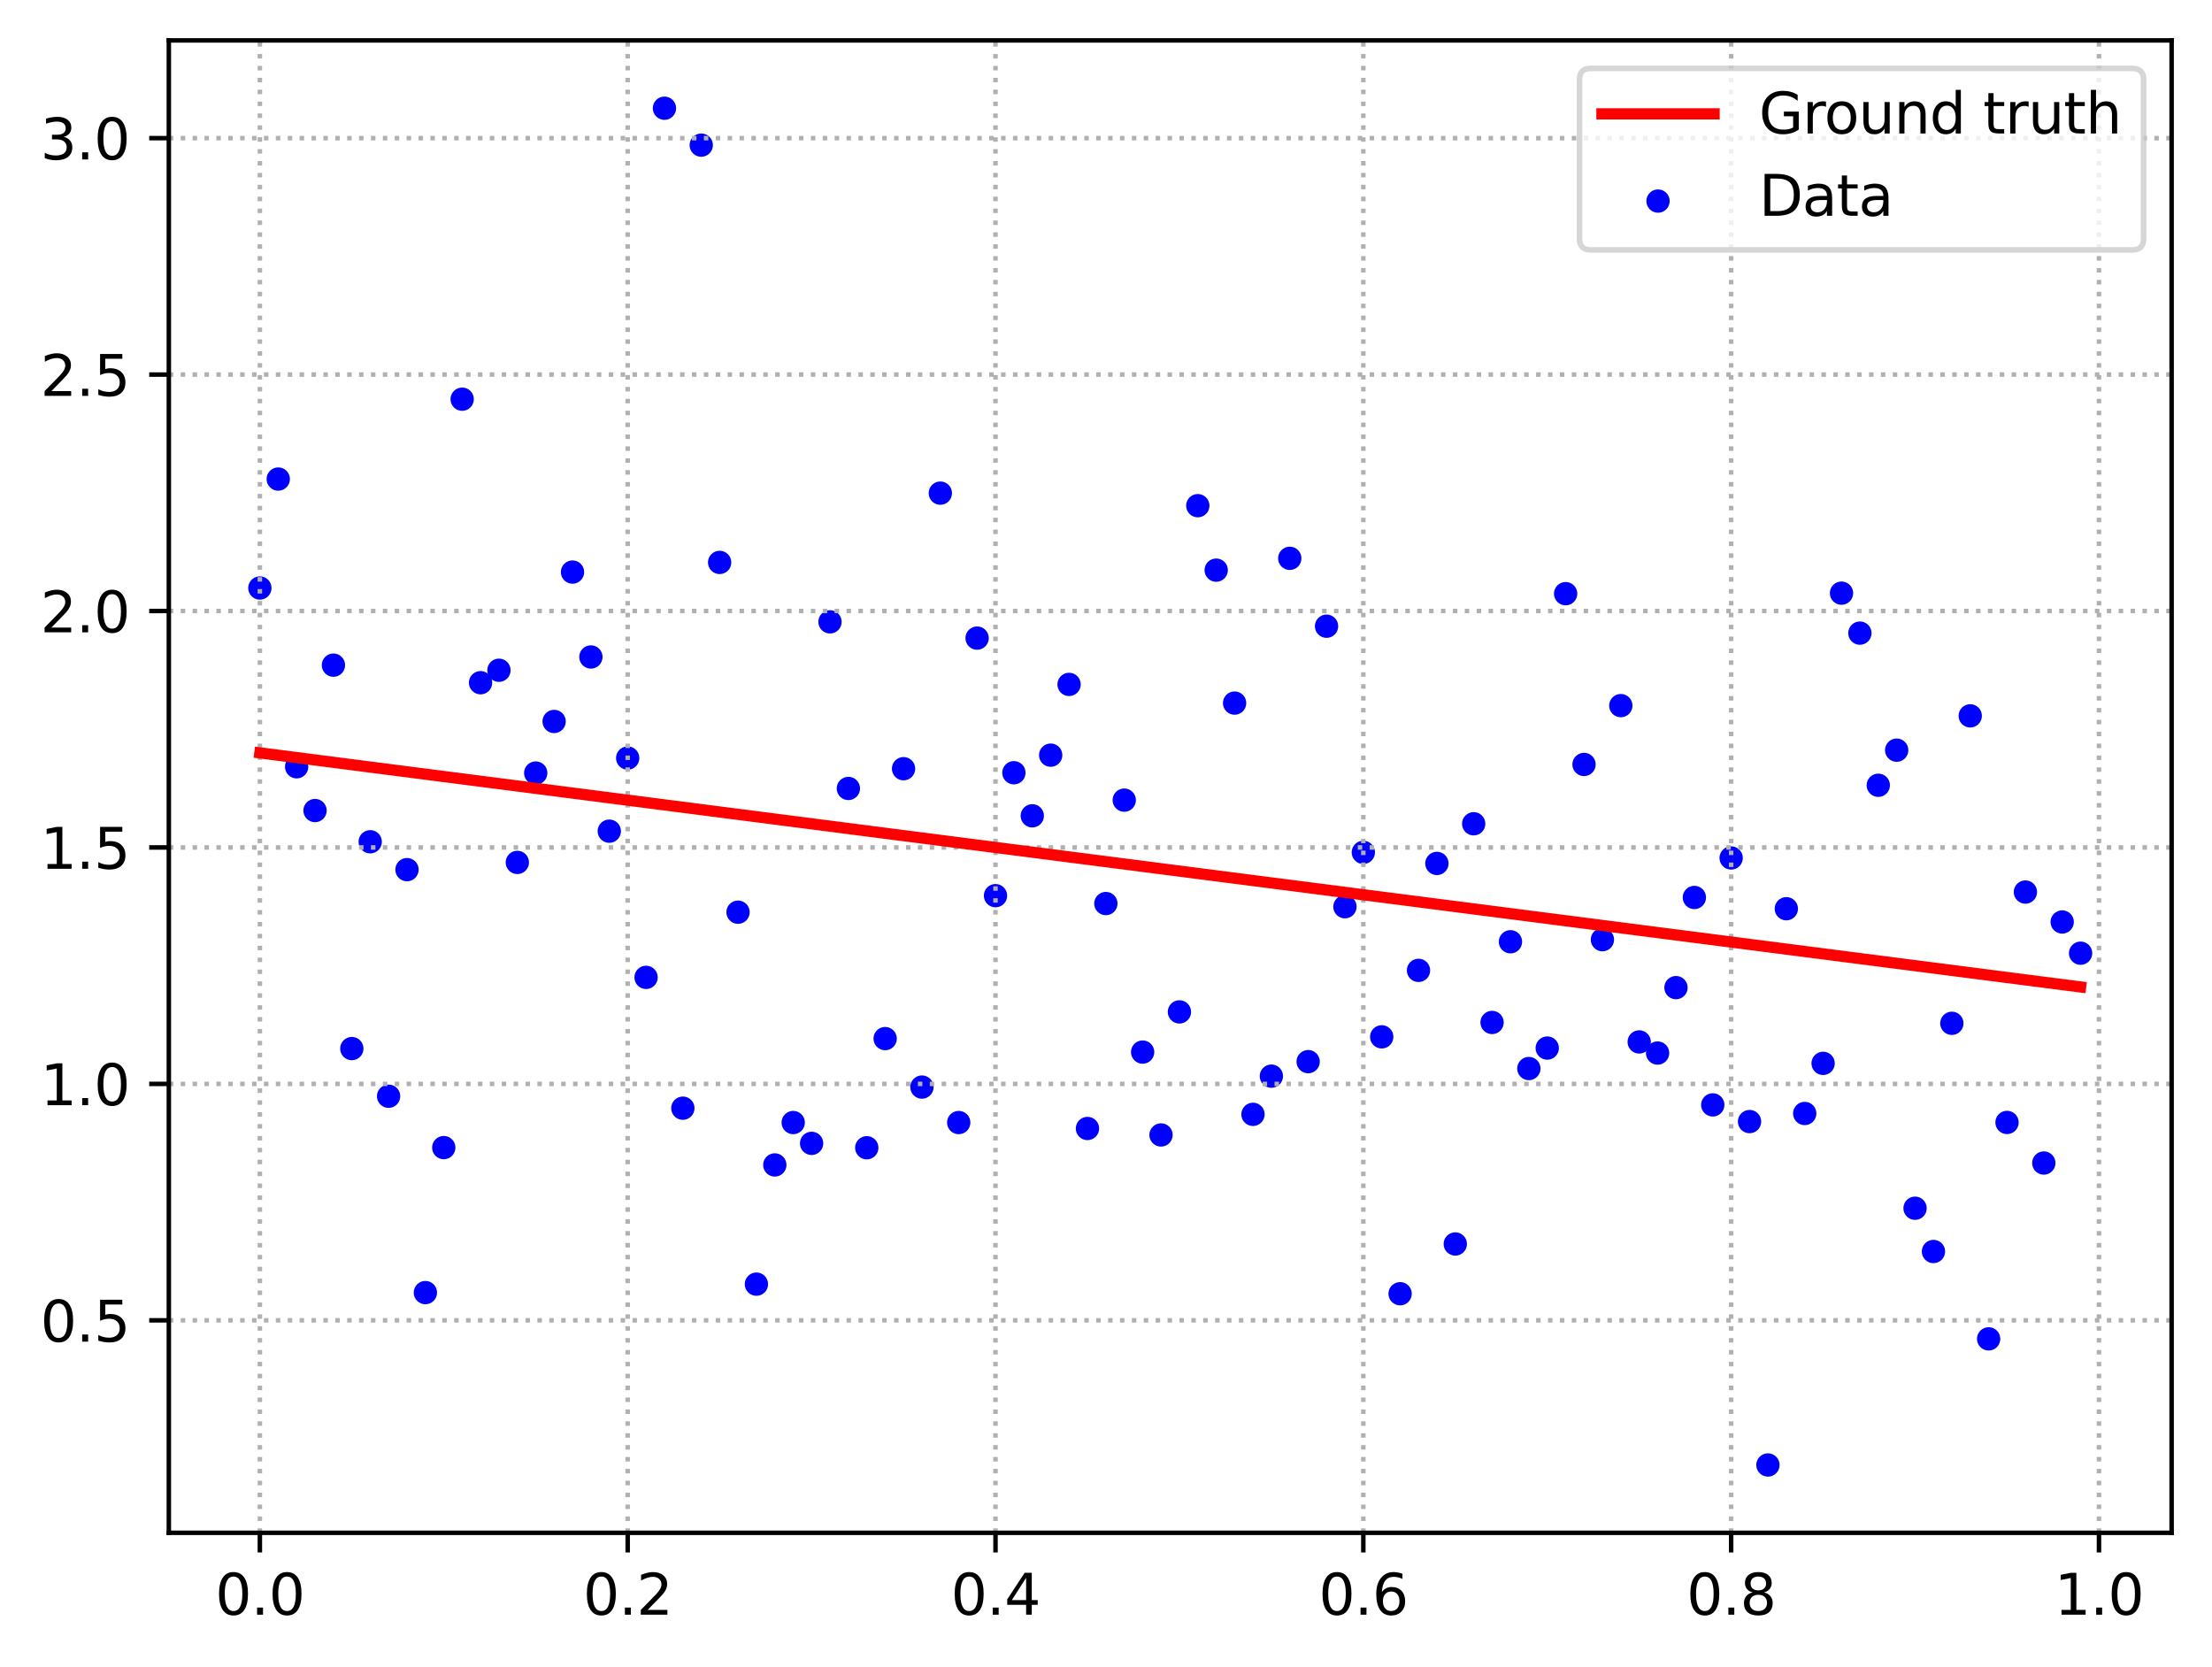 <?xml version="1.0" encoding="utf-8" standalone="no"?>
<!DOCTYPE svg PUBLIC "-//W3C//DTD SVG 1.1//EN"
  "http://www.w3.org/Graphics/SVG/1.1/DTD/svg11.dtd">
<svg xmlns:xlink="http://www.w3.org/1999/xlink" width="394.423pt" height="297.19pt" viewBox="0 0 394.423 297.19" xmlns="http://www.w3.org/2000/svg" version="1.1">
 <defs>
  <style type="text/css">*{stroke-linejoin: round; stroke-linecap: butt}</style>
 </defs>
 <g id="figure_1">
  <g id="patch_1">
   <path d="M 0 297.19 
L 394.423 297.19 
L 394.423 0 
L 0 0 
z
" style="fill: #ffffff"/>
  </g>
  <g id="axes_1">
   <g id="patch_2">
    <path d="M 30.103 273.312 
L 387.223 273.312 
L 387.223 7.2 
L 30.103 7.2 
z
" style="fill: #ffffff"/>
   </g>
   <g id="PathCollection_1">
    <defs>
     <path id="m8e3ff06b8c" d="M 0 1.581 
C 0.419 1.581 0.822 1.415 1.118 1.118 
C 1.415 0.822 1.581 0.419 1.581 0 
C 1.581 -0.419 1.415 -0.822 1.118 -1.118 
C 0.822 -1.415 0.419 -1.581 0 -1.581 
C -0.419 -1.581 -0.822 -1.415 -1.118 -1.118 
C -1.415 -0.822 -1.581 -0.419 -1.581 0 
C -1.581 0.419 -1.415 0.822 -1.118 1.118 
C -0.822 1.415 -0.419 1.581 0 1.581 
z
" style="stroke: #0000ff"/>
    </defs>
    <g clip-path="url(#p0842185ce7)">
     <use xlink:href="#m8e3ff06b8c" x="46.336" y="104.846" style="fill: #0000ff; stroke: #0000ff"/>
     <use xlink:href="#m8e3ff06b8c" x="49.615" y="85.42" style="fill: #0000ff; stroke: #0000ff"/>
     <use xlink:href="#m8e3ff06b8c" x="52.895" y="136.721" style="fill: #0000ff; stroke: #0000ff"/>
     <use xlink:href="#m8e3ff06b8c" x="56.174" y="144.527" style="fill: #0000ff; stroke: #0000ff"/>
     <use xlink:href="#m8e3ff06b8c" x="59.453" y="118.602" style="fill: #0000ff; stroke: #0000ff"/>
     <use xlink:href="#m8e3ff06b8c" x="62.733" y="186.967" style="fill: #0000ff; stroke: #0000ff"/>
     <use xlink:href="#m8e3ff06b8c" x="66.012" y="150.092" style="fill: #0000ff; stroke: #0000ff"/>
     <use xlink:href="#m8e3ff06b8c" x="69.291" y="195.467" style="fill: #0000ff; stroke: #0000ff"/>
     <use xlink:href="#m8e3ff06b8c" x="72.571" y="155.062" style="fill: #0000ff; stroke: #0000ff"/>
     <use xlink:href="#m8e3ff06b8c" x="75.85" y="230.479" style="fill: #0000ff; stroke: #0000ff"/>
     <use xlink:href="#m8e3ff06b8c" x="79.129" y="204.624" style="fill: #0000ff; stroke: #0000ff"/>
     <use xlink:href="#m8e3ff06b8c" x="82.409" y="71.178" style="fill: #0000ff; stroke: #0000ff"/>
     <use xlink:href="#m8e3ff06b8c" x="85.688" y="121.732" style="fill: #0000ff; stroke: #0000ff"/>
     <use xlink:href="#m8e3ff06b8c" x="88.967" y="119.511" style="fill: #0000ff; stroke: #0000ff"/>
     <use xlink:href="#m8e3ff06b8c" x="92.247" y="153.773" style="fill: #0000ff; stroke: #0000ff"/>
     <use xlink:href="#m8e3ff06b8c" x="95.526" y="137.838" style="fill: #0000ff; stroke: #0000ff"/>
     <use xlink:href="#m8e3ff06b8c" x="98.805" y="128.64" style="fill: #0000ff; stroke: #0000ff"/>
     <use xlink:href="#m8e3ff06b8c" x="102.085" y="102.003" style="fill: #0000ff; stroke: #0000ff"/>
     <use xlink:href="#m8e3ff06b8c" x="105.364" y="117.142" style="fill: #0000ff; stroke: #0000ff"/>
     <use xlink:href="#m8e3ff06b8c" x="108.643" y="148.202" style="fill: #0000ff; stroke: #0000ff"/>
     <use xlink:href="#m8e3ff06b8c" x="111.923" y="135.167" style="fill: #0000ff; stroke: #0000ff"/>
     <use xlink:href="#m8e3ff06b8c" x="115.202" y="174.272" style="fill: #0000ff; stroke: #0000ff"/>
     <use xlink:href="#m8e3ff06b8c" x="118.481" y="19.296" style="fill: #0000ff; stroke: #0000ff"/>
     <use xlink:href="#m8e3ff06b8c" x="121.761" y="197.596" style="fill: #0000ff; stroke: #0000ff"/>
     <use xlink:href="#m8e3ff06b8c" x="125.04" y="25.877" style="fill: #0000ff; stroke: #0000ff"/>
     <use xlink:href="#m8e3ff06b8c" x="128.319" y="100.283" style="fill: #0000ff; stroke: #0000ff"/>
     <use xlink:href="#m8e3ff06b8c" x="131.599" y="162.65" style="fill: #0000ff; stroke: #0000ff"/>
     <use xlink:href="#m8e3ff06b8c" x="134.878" y="228.972" style="fill: #0000ff; stroke: #0000ff"/>
     <use xlink:href="#m8e3ff06b8c" x="138.157" y="207.717" style="fill: #0000ff; stroke: #0000ff"/>
     <use xlink:href="#m8e3ff06b8c" x="141.437" y="200.158" style="fill: #0000ff; stroke: #0000ff"/>
     <use xlink:href="#m8e3ff06b8c" x="144.716" y="203.87" style="fill: #0000ff; stroke: #0000ff"/>
     <use xlink:href="#m8e3ff06b8c" x="147.995" y="110.879" style="fill: #0000ff; stroke: #0000ff"/>
     <use xlink:href="#m8e3ff06b8c" x="151.275" y="140.59" style="fill: #0000ff; stroke: #0000ff"/>
     <use xlink:href="#m8e3ff06b8c" x="154.554" y="204.652" style="fill: #0000ff; stroke: #0000ff"/>
     <use xlink:href="#m8e3ff06b8c" x="157.833" y="185.189" style="fill: #0000ff; stroke: #0000ff"/>
     <use xlink:href="#m8e3ff06b8c" x="161.113" y="137.064" style="fill: #0000ff; stroke: #0000ff"/>
     <use xlink:href="#m8e3ff06b8c" x="164.392" y="193.833" style="fill: #0000ff; stroke: #0000ff"/>
     <use xlink:href="#m8e3ff06b8c" x="167.671" y="87.93" style="fill: #0000ff; stroke: #0000ff"/>
     <use xlink:href="#m8e3ff06b8c" x="170.951" y="200.158" style="fill: #0000ff; stroke: #0000ff"/>
     <use xlink:href="#m8e3ff06b8c" x="174.23" y="113.779" style="fill: #0000ff; stroke: #0000ff"/>
     <use xlink:href="#m8e3ff06b8c" x="177.509" y="159.703" style="fill: #0000ff; stroke: #0000ff"/>
     <use xlink:href="#m8e3ff06b8c" x="180.789" y="137.784" style="fill: #0000ff; stroke: #0000ff"/>
     <use xlink:href="#m8e3ff06b8c" x="184.068" y="145.465" style="fill: #0000ff; stroke: #0000ff"/>
     <use xlink:href="#m8e3ff06b8c" x="187.347" y="134.649" style="fill: #0000ff; stroke: #0000ff"/>
     <use xlink:href="#m8e3ff06b8c" x="190.627" y="122.034" style="fill: #0000ff; stroke: #0000ff"/>
     <use xlink:href="#m8e3ff06b8c" x="193.906" y="201.216" style="fill: #0000ff; stroke: #0000ff"/>
     <use xlink:href="#m8e3ff06b8c" x="197.185" y="161.11" style="fill: #0000ff; stroke: #0000ff"/>
     <use xlink:href="#m8e3ff06b8c" x="200.465" y="142.667" style="fill: #0000ff; stroke: #0000ff"/>
     <use xlink:href="#m8e3ff06b8c" x="203.744" y="187.594" style="fill: #0000ff; stroke: #0000ff"/>
     <use xlink:href="#m8e3ff06b8c" x="207.023" y="202.369" style="fill: #0000ff; stroke: #0000ff"/>
     <use xlink:href="#m8e3ff06b8c" x="210.303" y="180.429" style="fill: #0000ff; stroke: #0000ff"/>
     <use xlink:href="#m8e3ff06b8c" x="213.582" y="90.165" style="fill: #0000ff; stroke: #0000ff"/>
     <use xlink:href="#m8e3ff06b8c" x="216.861" y="101.661" style="fill: #0000ff; stroke: #0000ff"/>
     <use xlink:href="#m8e3ff06b8c" x="220.141" y="125.365" style="fill: #0000ff; stroke: #0000ff"/>
     <use xlink:href="#m8e3ff06b8c" x="223.42" y="198.695" style="fill: #0000ff; stroke: #0000ff"/>
     <use xlink:href="#m8e3ff06b8c" x="226.699" y="191.884" style="fill: #0000ff; stroke: #0000ff"/>
     <use xlink:href="#m8e3ff06b8c" x="229.979" y="99.553" style="fill: #0000ff; stroke: #0000ff"/>
     <use xlink:href="#m8e3ff06b8c" x="233.258" y="189.3" style="fill: #0000ff; stroke: #0000ff"/>
     <use xlink:href="#m8e3ff06b8c" x="236.538" y="111.658" style="fill: #0000ff; stroke: #0000ff"/>
     <use xlink:href="#m8e3ff06b8c" x="239.817" y="161.674" style="fill: #0000ff; stroke: #0000ff"/>
     <use xlink:href="#m8e3ff06b8c" x="243.096" y="151.981" style="fill: #0000ff; stroke: #0000ff"/>
     <use xlink:href="#m8e3ff06b8c" x="246.376" y="184.875" style="fill: #0000ff; stroke: #0000ff"/>
     <use xlink:href="#m8e3ff06b8c" x="249.655" y="230.68" style="fill: #0000ff; stroke: #0000ff"/>
     <use xlink:href="#m8e3ff06b8c" x="252.934" y="173.024" style="fill: #0000ff; stroke: #0000ff"/>
     <use xlink:href="#m8e3ff06b8c" x="256.214" y="153.955" style="fill: #0000ff; stroke: #0000ff"/>
     <use xlink:href="#m8e3ff06b8c" x="259.493" y="221.81" style="fill: #0000ff; stroke: #0000ff"/>
     <use xlink:href="#m8e3ff06b8c" x="262.772" y="146.884" style="fill: #0000ff; stroke: #0000ff"/>
     <use xlink:href="#m8e3ff06b8c" x="266.052" y="182.311" style="fill: #0000ff; stroke: #0000ff"/>
     <use xlink:href="#m8e3ff06b8c" x="269.331" y="167.921" style="fill: #0000ff; stroke: #0000ff"/>
     <use xlink:href="#m8e3ff06b8c" x="272.61" y="190.529" style="fill: #0000ff; stroke: #0000ff"/>
     <use xlink:href="#m8e3ff06b8c" x="275.89" y="186.876" style="fill: #0000ff; stroke: #0000ff"/>
     <use xlink:href="#m8e3ff06b8c" x="279.169" y="105.854" style="fill: #0000ff; stroke: #0000ff"/>
     <use xlink:href="#m8e3ff06b8c" x="282.448" y="136.305" style="fill: #0000ff; stroke: #0000ff"/>
     <use xlink:href="#m8e3ff06b8c" x="285.728" y="167.549" style="fill: #0000ff; stroke: #0000ff"/>
     <use xlink:href="#m8e3ff06b8c" x="289.007" y="125.816" style="fill: #0000ff; stroke: #0000ff"/>
     <use xlink:href="#m8e3ff06b8c" x="292.286" y="185.783" style="fill: #0000ff; stroke: #0000ff"/>
     <use xlink:href="#m8e3ff06b8c" x="295.566" y="187.765" style="fill: #0000ff; stroke: #0000ff"/>
     <use xlink:href="#m8e3ff06b8c" x="298.845" y="176.1" style="fill: #0000ff; stroke: #0000ff"/>
     <use xlink:href="#m8e3ff06b8c" x="302.124" y="160.025" style="fill: #0000ff; stroke: #0000ff"/>
     <use xlink:href="#m8e3ff06b8c" x="305.404" y="197.008" style="fill: #0000ff; stroke: #0000ff"/>
     <use xlink:href="#m8e3ff06b8c" x="308.683" y="152.981" style="fill: #0000ff; stroke: #0000ff"/>
     <use xlink:href="#m8e3ff06b8c" x="311.962" y="199.985" style="fill: #0000ff; stroke: #0000ff"/>
     <use xlink:href="#m8e3ff06b8c" x="315.242" y="261.216" style="fill: #0000ff; stroke: #0000ff"/>
     <use xlink:href="#m8e3ff06b8c" x="318.521" y="162.031" style="fill: #0000ff; stroke: #0000ff"/>
     <use xlink:href="#m8e3ff06b8c" x="321.8" y="198.541" style="fill: #0000ff; stroke: #0000ff"/>
     <use xlink:href="#m8e3ff06b8c" x="325.08" y="189.604" style="fill: #0000ff; stroke: #0000ff"/>
     <use xlink:href="#m8e3ff06b8c" x="328.359" y="105.763" style="fill: #0000ff; stroke: #0000ff"/>
     <use xlink:href="#m8e3ff06b8c" x="331.638" y="112.89" style="fill: #0000ff; stroke: #0000ff"/>
     <use xlink:href="#m8e3ff06b8c" x="334.918" y="140.019" style="fill: #0000ff; stroke: #0000ff"/>
     <use xlink:href="#m8e3ff06b8c" x="338.197" y="133.76" style="fill: #0000ff; stroke: #0000ff"/>
     <use xlink:href="#m8e3ff06b8c" x="341.476" y="215.435" style="fill: #0000ff; stroke: #0000ff"/>
     <use xlink:href="#m8e3ff06b8c" x="344.756" y="223.15" style="fill: #0000ff; stroke: #0000ff"/>
     <use xlink:href="#m8e3ff06b8c" x="348.035" y="182.463" style="fill: #0000ff; stroke: #0000ff"/>
     <use xlink:href="#m8e3ff06b8c" x="351.314" y="127.641" style="fill: #0000ff; stroke: #0000ff"/>
     <use xlink:href="#m8e3ff06b8c" x="354.594" y="238.73" style="fill: #0000ff; stroke: #0000ff"/>
     <use xlink:href="#m8e3ff06b8c" x="357.873" y="200.139" style="fill: #0000ff; stroke: #0000ff"/>
     <use xlink:href="#m8e3ff06b8c" x="361.152" y="159.057" style="fill: #0000ff; stroke: #0000ff"/>
     <use xlink:href="#m8e3ff06b8c" x="364.432" y="207.374" style="fill: #0000ff; stroke: #0000ff"/>
     <use xlink:href="#m8e3ff06b8c" x="367.711" y="164.395" style="fill: #0000ff; stroke: #0000ff"/>
     <use xlink:href="#m8e3ff06b8c" x="370.99" y="169.961" style="fill: #0000ff; stroke: #0000ff"/>
    </g>
   </g>
   <g id="matplotlib.axis_1">
    <g id="xtick_1">
     <g id="line2d_1">
      <path d="M 46.336 273.312 
L 46.336 7.2 
" clip-path="url(#p0842185ce7)" style="fill: none; stroke-dasharray: 0.8,1.32; stroke-dashoffset: 0; stroke: #b0b0b0; stroke-width: 0.8"/>
     </g>
     <g id="line2d_2">
      <defs>
       <path id="me9690e38a4" d="M 0 0 
L 0 3.5 
" style="stroke: #000000; stroke-width: 0.8"/>
      </defs>
      <g>
       <use xlink:href="#me9690e38a4" x="46.336" y="273.312" style="stroke: #000000; stroke-width: 0.8"/>
      </g>
     </g>
     <g id="text_1">
      <!-- 0.0 -->
      <g transform="translate(38.384 287.91) scale(0.1 -0.1)">
       <defs>
        <path id="DejaVuSans-30" d="M 2034 4250 
Q 1547 4250 1301 3770 
Q 1056 3291 1056 2328 
Q 1056 1369 1301 889 
Q 1547 409 2034 409 
Q 2525 409 2770 889 
Q 3016 1369 3016 2328 
Q 3016 3291 2770 3770 
Q 2525 4250 2034 4250 
z
M 2034 4750 
Q 2819 4750 3233 4129 
Q 3647 3509 3647 2328 
Q 3647 1150 3233 529 
Q 2819 -91 2034 -91 
Q 1250 -91 836 529 
Q 422 1150 422 2328 
Q 422 3509 836 4129 
Q 1250 4750 2034 4750 
z
" transform="scale(0.016)"/>
        <path id="DejaVuSans-2e" d="M 684 794 
L 1344 794 
L 1344 0 
L 684 0 
L 684 794 
z
" transform="scale(0.016)"/>
       </defs>
       <use xlink:href="#DejaVuSans-30"/>
       <use xlink:href="#DejaVuSans-2e" x="63.623"/>
       <use xlink:href="#DejaVuSans-30" x="95.41"/>
      </g>
     </g>
    </g>
    <g id="xtick_2">
     <g id="line2d_3">
      <path d="M 111.923 273.312 
L 111.923 7.2 
" clip-path="url(#p0842185ce7)" style="fill: none; stroke-dasharray: 0.8,1.32; stroke-dashoffset: 0; stroke: #b0b0b0; stroke-width: 0.8"/>
     </g>
     <g id="line2d_4">
      <g>
       <use xlink:href="#me9690e38a4" x="111.923" y="273.312" style="stroke: #000000; stroke-width: 0.8"/>
      </g>
     </g>
     <g id="text_2">
      <!-- 0.2 -->
      <g transform="translate(103.971 287.91) scale(0.1 -0.1)">
       <defs>
        <path id="DejaVuSans-32" d="M 1228 531 
L 3431 531 
L 3431 0 
L 469 0 
L 469 531 
Q 828 903 1448 1529 
Q 2069 2156 2228 2338 
Q 2531 2678 2651 2914 
Q 2772 3150 2772 3378 
Q 2772 3750 2511 3984 
Q 2250 4219 1831 4219 
Q 1534 4219 1204 4116 
Q 875 4013 500 3803 
L 500 4441 
Q 881 4594 1212 4672 
Q 1544 4750 1819 4750 
Q 2544 4750 2975 4387 
Q 3406 4025 3406 3419 
Q 3406 3131 3298 2873 
Q 3191 2616 2906 2266 
Q 2828 2175 2409 1742 
Q 1991 1309 1228 531 
z
" transform="scale(0.016)"/>
       </defs>
       <use xlink:href="#DejaVuSans-30"/>
       <use xlink:href="#DejaVuSans-2e" x="63.623"/>
       <use xlink:href="#DejaVuSans-32" x="95.41"/>
      </g>
     </g>
    </g>
    <g id="xtick_3">
     <g id="line2d_5">
      <path d="M 177.509 273.312 
L 177.509 7.2 
" clip-path="url(#p0842185ce7)" style="fill: none; stroke-dasharray: 0.8,1.32; stroke-dashoffset: 0; stroke: #b0b0b0; stroke-width: 0.8"/>
     </g>
     <g id="line2d_6">
      <g>
       <use xlink:href="#me9690e38a4" x="177.509" y="273.312" style="stroke: #000000; stroke-width: 0.8"/>
      </g>
     </g>
     <g id="text_3">
      <!-- 0.4 -->
      <g transform="translate(169.558 287.91) scale(0.1 -0.1)">
       <defs>
        <path id="DejaVuSans-34" d="M 2419 4116 
L 825 1625 
L 2419 1625 
L 2419 4116 
z
M 2253 4666 
L 3047 4666 
L 3047 1625 
L 3713 1625 
L 3713 1100 
L 3047 1100 
L 3047 0 
L 2419 0 
L 2419 1100 
L 313 1100 
L 313 1709 
L 2253 4666 
z
" transform="scale(0.016)"/>
       </defs>
       <use xlink:href="#DejaVuSans-30"/>
       <use xlink:href="#DejaVuSans-2e" x="63.623"/>
       <use xlink:href="#DejaVuSans-34" x="95.41"/>
      </g>
     </g>
    </g>
    <g id="xtick_4">
     <g id="line2d_7">
      <path d="M 243.096 273.312 
L 243.096 7.2 
" clip-path="url(#p0842185ce7)" style="fill: none; stroke-dasharray: 0.8,1.32; stroke-dashoffset: 0; stroke: #b0b0b0; stroke-width: 0.8"/>
     </g>
     <g id="line2d_8">
      <g>
       <use xlink:href="#me9690e38a4" x="243.096" y="273.312" style="stroke: #000000; stroke-width: 0.8"/>
      </g>
     </g>
     <g id="text_4">
      <!-- 0.6 -->
      <g transform="translate(235.145 287.91) scale(0.1 -0.1)">
       <defs>
        <path id="DejaVuSans-36" d="M 2113 2584 
Q 1688 2584 1439 2293 
Q 1191 2003 1191 1497 
Q 1191 994 1439 701 
Q 1688 409 2113 409 
Q 2538 409 2786 701 
Q 3034 994 3034 1497 
Q 3034 2003 2786 2293 
Q 2538 2584 2113 2584 
z
M 3366 4563 
L 3366 3988 
Q 3128 4100 2886 4159 
Q 2644 4219 2406 4219 
Q 1781 4219 1451 3797 
Q 1122 3375 1075 2522 
Q 1259 2794 1537 2939 
Q 1816 3084 2150 3084 
Q 2853 3084 3261 2657 
Q 3669 2231 3669 1497 
Q 3669 778 3244 343 
Q 2819 -91 2113 -91 
Q 1303 -91 875 529 
Q 447 1150 447 2328 
Q 447 3434 972 4092 
Q 1497 4750 2381 4750 
Q 2619 4750 2861 4703 
Q 3103 4656 3366 4563 
z
" transform="scale(0.016)"/>
       </defs>
       <use xlink:href="#DejaVuSans-30"/>
       <use xlink:href="#DejaVuSans-2e" x="63.623"/>
       <use xlink:href="#DejaVuSans-36" x="95.41"/>
      </g>
     </g>
    </g>
    <g id="xtick_5">
     <g id="line2d_9">
      <path d="M 308.683 273.312 
L 308.683 7.2 
" clip-path="url(#p0842185ce7)" style="fill: none; stroke-dasharray: 0.8,1.32; stroke-dashoffset: 0; stroke: #b0b0b0; stroke-width: 0.8"/>
     </g>
     <g id="line2d_10">
      <g>
       <use xlink:href="#me9690e38a4" x="308.683" y="273.312" style="stroke: #000000; stroke-width: 0.8"/>
      </g>
     </g>
     <g id="text_5">
      <!-- 0.8 -->
      <g transform="translate(300.731 287.91) scale(0.1 -0.1)">
       <defs>
        <path id="DejaVuSans-38" d="M 2034 2216 
Q 1584 2216 1326 1975 
Q 1069 1734 1069 1313 
Q 1069 891 1326 650 
Q 1584 409 2034 409 
Q 2484 409 2743 651 
Q 3003 894 3003 1313 
Q 3003 1734 2745 1975 
Q 2488 2216 2034 2216 
z
M 1403 2484 
Q 997 2584 770 2862 
Q 544 3141 544 3541 
Q 544 4100 942 4425 
Q 1341 4750 2034 4750 
Q 2731 4750 3128 4425 
Q 3525 4100 3525 3541 
Q 3525 3141 3298 2862 
Q 3072 2584 2669 2484 
Q 3125 2378 3379 2068 
Q 3634 1759 3634 1313 
Q 3634 634 3220 271 
Q 2806 -91 2034 -91 
Q 1263 -91 848 271 
Q 434 634 434 1313 
Q 434 1759 690 2068 
Q 947 2378 1403 2484 
z
M 1172 3481 
Q 1172 3119 1398 2916 
Q 1625 2713 2034 2713 
Q 2441 2713 2670 2916 
Q 2900 3119 2900 3481 
Q 2900 3844 2670 4047 
Q 2441 4250 2034 4250 
Q 1625 4250 1398 4047 
Q 1172 3844 1172 3481 
z
" transform="scale(0.016)"/>
       </defs>
       <use xlink:href="#DejaVuSans-30"/>
       <use xlink:href="#DejaVuSans-2e" x="63.623"/>
       <use xlink:href="#DejaVuSans-38" x="95.41"/>
      </g>
     </g>
    </g>
    <g id="xtick_6">
     <g id="line2d_11">
      <path d="M 374.27 273.312 
L 374.27 7.2 
" clip-path="url(#p0842185ce7)" style="fill: none; stroke-dasharray: 0.8,1.32; stroke-dashoffset: 0; stroke: #b0b0b0; stroke-width: 0.8"/>
     </g>
     <g id="line2d_12">
      <g>
       <use xlink:href="#me9690e38a4" x="374.27" y="273.312" style="stroke: #000000; stroke-width: 0.8"/>
      </g>
     </g>
     <g id="text_6">
      <!-- 1.0 -->
      <g transform="translate(366.318 287.91) scale(0.1 -0.1)">
       <defs>
        <path id="DejaVuSans-31" d="M 794 531 
L 1825 531 
L 1825 4091 
L 703 3866 
L 703 4441 
L 1819 4666 
L 2450 4666 
L 2450 531 
L 3481 531 
L 3481 0 
L 794 0 
L 794 531 
z
" transform="scale(0.016)"/>
       </defs>
       <use xlink:href="#DejaVuSans-31"/>
       <use xlink:href="#DejaVuSans-2e" x="63.623"/>
       <use xlink:href="#DejaVuSans-30" x="95.41"/>
      </g>
     </g>
    </g>
   </g>
   <g id="matplotlib.axis_2">
    <g id="ytick_1">
     <g id="line2d_13">
      <path d="M 30.103 235.424 
L 387.223 235.424 
" clip-path="url(#p0842185ce7)" style="fill: none; stroke-dasharray: 0.8,1.32; stroke-dashoffset: 0; stroke: #b0b0b0; stroke-width: 0.8"/>
     </g>
     <g id="line2d_14">
      <defs>
       <path id="m272829890b" d="M 0 0 
L -3.5 0 
" style="stroke: #000000; stroke-width: 0.8"/>
      </defs>
      <g>
       <use xlink:href="#m272829890b" x="30.103" y="235.424" style="stroke: #000000; stroke-width: 0.8"/>
      </g>
     </g>
     <g id="text_7">
      <!-- 0.5 -->
      <g transform="translate(7.2 239.223) scale(0.1 -0.1)">
       <defs>
        <path id="DejaVuSans-35" d="M 691 4666 
L 3169 4666 
L 3169 4134 
L 1269 4134 
L 1269 2991 
Q 1406 3038 1543 3061 
Q 1681 3084 1819 3084 
Q 2600 3084 3056 2656 
Q 3513 2228 3513 1497 
Q 3513 744 3044 326 
Q 2575 -91 1722 -91 
Q 1428 -91 1123 -41 
Q 819 9 494 109 
L 494 744 
Q 775 591 1075 516 
Q 1375 441 1709 441 
Q 2250 441 2565 725 
Q 2881 1009 2881 1497 
Q 2881 1984 2565 2268 
Q 2250 2553 1709 2553 
Q 1456 2553 1204 2497 
Q 953 2441 691 2322 
L 691 4666 
z
" transform="scale(0.016)"/>
       </defs>
       <use xlink:href="#DejaVuSans-30"/>
       <use xlink:href="#DejaVuSans-2e" x="63.623"/>
       <use xlink:href="#DejaVuSans-35" x="95.41"/>
      </g>
     </g>
    </g>
    <g id="ytick_2">
     <g id="line2d_15">
      <path d="M 30.103 193.265 
L 387.223 193.265 
" clip-path="url(#p0842185ce7)" style="fill: none; stroke-dasharray: 0.8,1.32; stroke-dashoffset: 0; stroke: #b0b0b0; stroke-width: 0.8"/>
     </g>
     <g id="line2d_16">
      <g>
       <use xlink:href="#m272829890b" x="30.103" y="193.265" style="stroke: #000000; stroke-width: 0.8"/>
      </g>
     </g>
     <g id="text_8">
      <!-- 1.0 -->
      <g transform="translate(7.2 197.064) scale(0.1 -0.1)">
       <use xlink:href="#DejaVuSans-31"/>
       <use xlink:href="#DejaVuSans-2e" x="63.623"/>
       <use xlink:href="#DejaVuSans-30" x="95.41"/>
      </g>
     </g>
    </g>
    <g id="ytick_3">
     <g id="line2d_17">
      <path d="M 30.103 151.106 
L 387.223 151.106 
" clip-path="url(#p0842185ce7)" style="fill: none; stroke-dasharray: 0.8,1.32; stroke-dashoffset: 0; stroke: #b0b0b0; stroke-width: 0.8"/>
     </g>
     <g id="line2d_18">
      <g>
       <use xlink:href="#m272829890b" x="30.103" y="151.106" style="stroke: #000000; stroke-width: 0.8"/>
      </g>
     </g>
     <g id="text_9">
      <!-- 1.5 -->
      <g transform="translate(7.2 154.906) scale(0.1 -0.1)">
       <use xlink:href="#DejaVuSans-31"/>
       <use xlink:href="#DejaVuSans-2e" x="63.623"/>
       <use xlink:href="#DejaVuSans-35" x="95.41"/>
      </g>
     </g>
    </g>
    <g id="ytick_4">
     <g id="line2d_19">
      <path d="M 30.103 108.948 
L 387.223 108.948 
" clip-path="url(#p0842185ce7)" style="fill: none; stroke-dasharray: 0.8,1.32; stroke-dashoffset: 0; stroke: #b0b0b0; stroke-width: 0.8"/>
     </g>
     <g id="line2d_20">
      <g>
       <use xlink:href="#m272829890b" x="30.103" y="108.948" style="stroke: #000000; stroke-width: 0.8"/>
      </g>
     </g>
     <g id="text_10">
      <!-- 2.0 -->
      <g transform="translate(7.2 112.747) scale(0.1 -0.1)">
       <use xlink:href="#DejaVuSans-32"/>
       <use xlink:href="#DejaVuSans-2e" x="63.623"/>
       <use xlink:href="#DejaVuSans-30" x="95.41"/>
      </g>
     </g>
    </g>
    <g id="ytick_5">
     <g id="line2d_21">
      <path d="M 30.103 66.789 
L 387.223 66.789 
" clip-path="url(#p0842185ce7)" style="fill: none; stroke-dasharray: 0.8,1.32; stroke-dashoffset: 0; stroke: #b0b0b0; stroke-width: 0.8"/>
     </g>
     <g id="line2d_22">
      <g>
       <use xlink:href="#m272829890b" x="30.103" y="66.789" style="stroke: #000000; stroke-width: 0.8"/>
      </g>
     </g>
     <g id="text_11">
      <!-- 2.5 -->
      <g transform="translate(7.2 70.588) scale(0.1 -0.1)">
       <use xlink:href="#DejaVuSans-32"/>
       <use xlink:href="#DejaVuSans-2e" x="63.623"/>
       <use xlink:href="#DejaVuSans-35" x="95.41"/>
      </g>
     </g>
    </g>
    <g id="ytick_6">
     <g id="line2d_23">
      <path d="M 30.103 24.63 
L 387.223 24.63 
" clip-path="url(#p0842185ce7)" style="fill: none; stroke-dasharray: 0.8,1.32; stroke-dashoffset: 0; stroke: #b0b0b0; stroke-width: 0.8"/>
     </g>
     <g id="line2d_24">
      <g>
       <use xlink:href="#m272829890b" x="30.103" y="24.63" style="stroke: #000000; stroke-width: 0.8"/>
      </g>
     </g>
     <g id="text_12">
      <!-- 3.0 -->
      <g transform="translate(7.2 28.43) scale(0.1 -0.1)">
       <defs>
        <path id="DejaVuSans-33" d="M 2597 2516 
Q 3050 2419 3304 2112 
Q 3559 1806 3559 1356 
Q 3559 666 3084 287 
Q 2609 -91 1734 -91 
Q 1441 -91 1130 -33 
Q 819 25 488 141 
L 488 750 
Q 750 597 1062 519 
Q 1375 441 1716 441 
Q 2309 441 2620 675 
Q 2931 909 2931 1356 
Q 2931 1769 2642 2001 
Q 2353 2234 1838 2234 
L 1294 2234 
L 1294 2753 
L 1863 2753 
Q 2328 2753 2575 2939 
Q 2822 3125 2822 3475 
Q 2822 3834 2567 4026 
Q 2313 4219 1838 4219 
Q 1578 4219 1281 4162 
Q 984 4106 628 3988 
L 628 4550 
Q 988 4650 1302 4700 
Q 1616 4750 1894 4750 
Q 2613 4750 3031 4423 
Q 3450 4097 3450 3541 
Q 3450 3153 3228 2886 
Q 3006 2619 2597 2516 
z
" transform="scale(0.016)"/>
       </defs>
       <use xlink:href="#DejaVuSans-33"/>
       <use xlink:href="#DejaVuSans-2e" x="63.623"/>
       <use xlink:href="#DejaVuSans-30" x="95.41"/>
      </g>
     </g>
    </g>
   </g>
   <g id="line2d_25">
    <path d="M 46.336 134.243 
L 49.615 134.664 
L 52.895 135.086 
L 56.174 135.508 
L 59.453 135.929 
L 62.733 136.351 
L 66.012 136.772 
L 69.291 137.194 
L 72.571 137.616 
L 75.85 138.037 
L 79.129 138.459 
L 82.409 138.88 
L 85.688 139.302 
L 88.967 139.723 
L 92.247 140.145 
L 95.526 140.567 
L 98.805 140.988 
L 102.085 141.41 
L 105.364 141.831 
L 108.643 142.253 
L 111.923 142.675 
L 115.202 143.096 
L 118.481 143.518 
L 121.761 143.939 
L 125.04 144.361 
L 128.319 144.783 
L 131.599 145.204 
L 134.878 145.626 
L 138.157 146.047 
L 141.437 146.469 
L 144.716 146.89 
L 147.995 147.312 
L 151.275 147.734 
L 154.554 148.155 
L 157.833 148.577 
L 161.113 148.998 
L 164.392 149.42 
L 167.671 149.842 
L 170.951 150.263 
L 174.23 150.685 
L 177.509 151.106 
L 180.789 151.528 
L 184.068 151.949 
L 187.347 152.371 
L 190.627 152.793 
L 193.906 153.214 
L 197.185 153.636 
L 200.465 154.057 
L 203.744 154.479 
L 207.023 154.901 
L 210.303 155.322 
L 213.582 155.744 
L 216.861 156.165 
L 220.141 156.587 
L 223.42 157.009 
L 226.699 157.43 
L 229.979 157.852 
L 233.258 158.273 
L 236.538 158.695 
L 239.817 159.116 
L 243.096 159.538 
L 246.376 159.96 
L 249.655 160.381 
L 252.934 160.803 
L 256.214 161.224 
L 259.493 161.646 
L 262.772 162.068 
L 266.052 162.489 
L 269.331 162.911 
L 272.61 163.332 
L 275.89 163.754 
L 279.169 164.175 
L 282.448 164.597 
L 285.728 165.019 
L 289.007 165.44 
L 292.286 165.862 
L 295.566 166.283 
L 298.845 166.705 
L 302.124 167.127 
L 305.404 167.548 
L 308.683 167.97 
L 311.962 168.391 
L 315.242 168.813 
L 318.521 169.235 
L 321.8 169.656 
L 325.08 170.078 
L 328.359 170.499 
L 331.638 170.921 
L 334.918 171.342 
L 338.197 171.764 
L 341.476 172.186 
L 344.756 172.607 
L 348.035 173.029 
L 351.314 173.45 
L 354.594 173.872 
L 357.873 174.294 
L 361.152 174.715 
L 364.432 175.137 
L 367.711 175.558 
L 370.99 175.98 
" clip-path="url(#p0842185ce7)" style="fill: none; stroke: #ff0000; stroke-width: 2; stroke-linecap: square"/>
   </g>
   <g id="patch_3">
    <path d="M 30.103 273.312 
L 30.103 7.2 
" style="fill: none; stroke: #000000; stroke-width: 0.8; stroke-linejoin: miter; stroke-linecap: square"/>
   </g>
   <g id="patch_4">
    <path d="M 387.223 273.312 
L 387.223 7.2 
" style="fill: none; stroke: #000000; stroke-width: 0.8; stroke-linejoin: miter; stroke-linecap: square"/>
   </g>
   <g id="patch_5">
    <path d="M 30.103 273.312 
L 387.223 273.312 
" style="fill: none; stroke: #000000; stroke-width: 0.8; stroke-linejoin: miter; stroke-linecap: square"/>
   </g>
   <g id="patch_6">
    <path d="M 30.103 7.2 
L 387.223 7.2 
" style="fill: none; stroke: #000000; stroke-width: 0.8; stroke-linejoin: miter; stroke-linecap: square"/>
   </g>
   <g id="legend_1">
    <g id="patch_7">
     <path d="M 283.642 44.556 
L 380.223 44.556 
Q 382.223 44.556 382.223 42.556 
L 382.223 14.2 
Q 382.223 12.2 380.223 12.2 
L 283.642 12.2 
Q 281.642 12.2 281.642 14.2 
L 281.642 42.556 
Q 281.642 44.556 283.642 44.556 
z
" style="fill: #ffffff; opacity: 0.8; stroke: #cccccc; stroke-linejoin: miter"/>
    </g>
    <g id="line2d_26">
     <path d="M 285.642 20.298 
L 295.642 20.298 
L 305.642 20.298 
" style="fill: none; stroke: #ff0000; stroke-width: 2; stroke-linecap: square"/>
    </g>
    <g id="text_13">
     <!-- Ground truth -->
     <g transform="translate(313.642 23.798) scale(0.1 -0.1)">
      <defs>
       <path id="DejaVuSans-47" d="M 3809 666 
L 3809 1919 
L 2778 1919 
L 2778 2438 
L 4434 2438 
L 4434 434 
Q 4069 175 3628 42 
Q 3188 -91 2688 -91 
Q 1594 -91 976 548 
Q 359 1188 359 2328 
Q 359 3472 976 4111 
Q 1594 4750 2688 4750 
Q 3144 4750 3555 4637 
Q 3966 4525 4313 4306 
L 4313 3634 
Q 3963 3931 3569 4081 
Q 3175 4231 2741 4231 
Q 1884 4231 1454 3753 
Q 1025 3275 1025 2328 
Q 1025 1384 1454 906 
Q 1884 428 2741 428 
Q 3075 428 3337 486 
Q 3600 544 3809 666 
z
" transform="scale(0.016)"/>
       <path id="DejaVuSans-72" d="M 2631 2963 
Q 2534 3019 2420 3045 
Q 2306 3072 2169 3072 
Q 1681 3072 1420 2755 
Q 1159 2438 1159 1844 
L 1159 0 
L 581 0 
L 581 3500 
L 1159 3500 
L 1159 2956 
Q 1341 3275 1631 3429 
Q 1922 3584 2338 3584 
Q 2397 3584 2469 3576 
Q 2541 3569 2628 3553 
L 2631 2963 
z
" transform="scale(0.016)"/>
       <path id="DejaVuSans-6f" d="M 1959 3097 
Q 1497 3097 1228 2736 
Q 959 2375 959 1747 
Q 959 1119 1226 758 
Q 1494 397 1959 397 
Q 2419 397 2687 759 
Q 2956 1122 2956 1747 
Q 2956 2369 2687 2733 
Q 2419 3097 1959 3097 
z
M 1959 3584 
Q 2709 3584 3137 3096 
Q 3566 2609 3566 1747 
Q 3566 888 3137 398 
Q 2709 -91 1959 -91 
Q 1206 -91 779 398 
Q 353 888 353 1747 
Q 353 2609 779 3096 
Q 1206 3584 1959 3584 
z
" transform="scale(0.016)"/>
       <path id="DejaVuSans-75" d="M 544 1381 
L 544 3500 
L 1119 3500 
L 1119 1403 
Q 1119 906 1312 657 
Q 1506 409 1894 409 
Q 2359 409 2629 706 
Q 2900 1003 2900 1516 
L 2900 3500 
L 3475 3500 
L 3475 0 
L 2900 0 
L 2900 538 
Q 2691 219 2414 64 
Q 2138 -91 1772 -91 
Q 1169 -91 856 284 
Q 544 659 544 1381 
z
M 1991 3584 
L 1991 3584 
z
" transform="scale(0.016)"/>
       <path id="DejaVuSans-6e" d="M 3513 2113 
L 3513 0 
L 2938 0 
L 2938 2094 
Q 2938 2591 2744 2837 
Q 2550 3084 2163 3084 
Q 1697 3084 1428 2787 
Q 1159 2491 1159 1978 
L 1159 0 
L 581 0 
L 581 3500 
L 1159 3500 
L 1159 2956 
Q 1366 3272 1645 3428 
Q 1925 3584 2291 3584 
Q 2894 3584 3203 3211 
Q 3513 2838 3513 2113 
z
" transform="scale(0.016)"/>
       <path id="DejaVuSans-64" d="M 2906 2969 
L 2906 4863 
L 3481 4863 
L 3481 0 
L 2906 0 
L 2906 525 
Q 2725 213 2448 61 
Q 2172 -91 1784 -91 
Q 1150 -91 751 415 
Q 353 922 353 1747 
Q 353 2572 751 3078 
Q 1150 3584 1784 3584 
Q 2172 3584 2448 3432 
Q 2725 3281 2906 2969 
z
M 947 1747 
Q 947 1113 1208 752 
Q 1469 391 1925 391 
Q 2381 391 2643 752 
Q 2906 1113 2906 1747 
Q 2906 2381 2643 2742 
Q 2381 3103 1925 3103 
Q 1469 3103 1208 2742 
Q 947 2381 947 1747 
z
" transform="scale(0.016)"/>
       <path id="DejaVuSans-20" transform="scale(0.016)"/>
       <path id="DejaVuSans-74" d="M 1172 4494 
L 1172 3500 
L 2356 3500 
L 2356 3053 
L 1172 3053 
L 1172 1153 
Q 1172 725 1289 603 
Q 1406 481 1766 481 
L 2356 481 
L 2356 0 
L 1766 0 
Q 1100 0 847 248 
Q 594 497 594 1153 
L 594 3053 
L 172 3053 
L 172 3500 
L 594 3500 
L 594 4494 
L 1172 4494 
z
" transform="scale(0.016)"/>
       <path id="DejaVuSans-68" d="M 3513 2113 
L 3513 0 
L 2938 0 
L 2938 2094 
Q 2938 2591 2744 2837 
Q 2550 3084 2163 3084 
Q 1697 3084 1428 2787 
Q 1159 2491 1159 1978 
L 1159 0 
L 581 0 
L 581 4863 
L 1159 4863 
L 1159 2956 
Q 1366 3272 1645 3428 
Q 1925 3584 2291 3584 
Q 2894 3584 3203 3211 
Q 3513 2838 3513 2113 
z
" transform="scale(0.016)"/>
      </defs>
      <use xlink:href="#DejaVuSans-47"/>
      <use xlink:href="#DejaVuSans-72" x="77.49"/>
      <use xlink:href="#DejaVuSans-6f" x="116.354"/>
      <use xlink:href="#DejaVuSans-75" x="177.535"/>
      <use xlink:href="#DejaVuSans-6e" x="240.914"/>
      <use xlink:href="#DejaVuSans-64" x="304.293"/>
      <use xlink:href="#DejaVuSans-20" x="367.77"/>
      <use xlink:href="#DejaVuSans-74" x="399.557"/>
      <use xlink:href="#DejaVuSans-72" x="438.766"/>
      <use xlink:href="#DejaVuSans-75" x="479.879"/>
      <use xlink:href="#DejaVuSans-74" x="543.258"/>
      <use xlink:href="#DejaVuSans-68" x="582.467"/>
     </g>
    </g>
    <g id="PathCollection_2">
     <g>
      <use xlink:href="#m8e3ff06b8c" x="295.642" y="35.852" style="fill: #0000ff; stroke: #0000ff"/>
     </g>
    </g>
    <g id="text_14">
     <!-- Data -->
     <g transform="translate(313.642 38.477) scale(0.1 -0.1)">
      <defs>
       <path id="DejaVuSans-44" d="M 1259 4147 
L 1259 519 
L 2022 519 
Q 2988 519 3436 956 
Q 3884 1394 3884 2338 
Q 3884 3275 3436 3711 
Q 2988 4147 2022 4147 
L 1259 4147 
z
M 628 4666 
L 1925 4666 
Q 3281 4666 3915 4102 
Q 4550 3538 4550 2338 
Q 4550 1131 3912 565 
Q 3275 0 1925 0 
L 628 0 
L 628 4666 
z
" transform="scale(0.016)"/>
       <path id="DejaVuSans-61" d="M 2194 1759 
Q 1497 1759 1228 1600 
Q 959 1441 959 1056 
Q 959 750 1161 570 
Q 1363 391 1709 391 
Q 2188 391 2477 730 
Q 2766 1069 2766 1631 
L 2766 1759 
L 2194 1759 
z
M 3341 1997 
L 3341 0 
L 2766 0 
L 2766 531 
Q 2569 213 2275 61 
Q 1981 -91 1556 -91 
Q 1019 -91 701 211 
Q 384 513 384 1019 
Q 384 1609 779 1909 
Q 1175 2209 1959 2209 
L 2766 2209 
L 2766 2266 
Q 2766 2663 2505 2880 
Q 2244 3097 1772 3097 
Q 1472 3097 1187 3025 
Q 903 2953 641 2809 
L 641 3341 
Q 956 3463 1253 3523 
Q 1550 3584 1831 3584 
Q 2591 3584 2966 3190 
Q 3341 2797 3341 1997 
z
" transform="scale(0.016)"/>
      </defs>
      <use xlink:href="#DejaVuSans-44"/>
      <use xlink:href="#DejaVuSans-61" x="77.002"/>
      <use xlink:href="#DejaVuSans-74" x="138.281"/>
      <use xlink:href="#DejaVuSans-61" x="177.49"/>
     </g>
    </g>
   </g>
  </g>
 </g>
 <defs>
  <clipPath id="p0842185ce7">
   <rect x="30.103" y="7.2" width="357.12" height="266.112"/>
  </clipPath>
 </defs>
</svg>